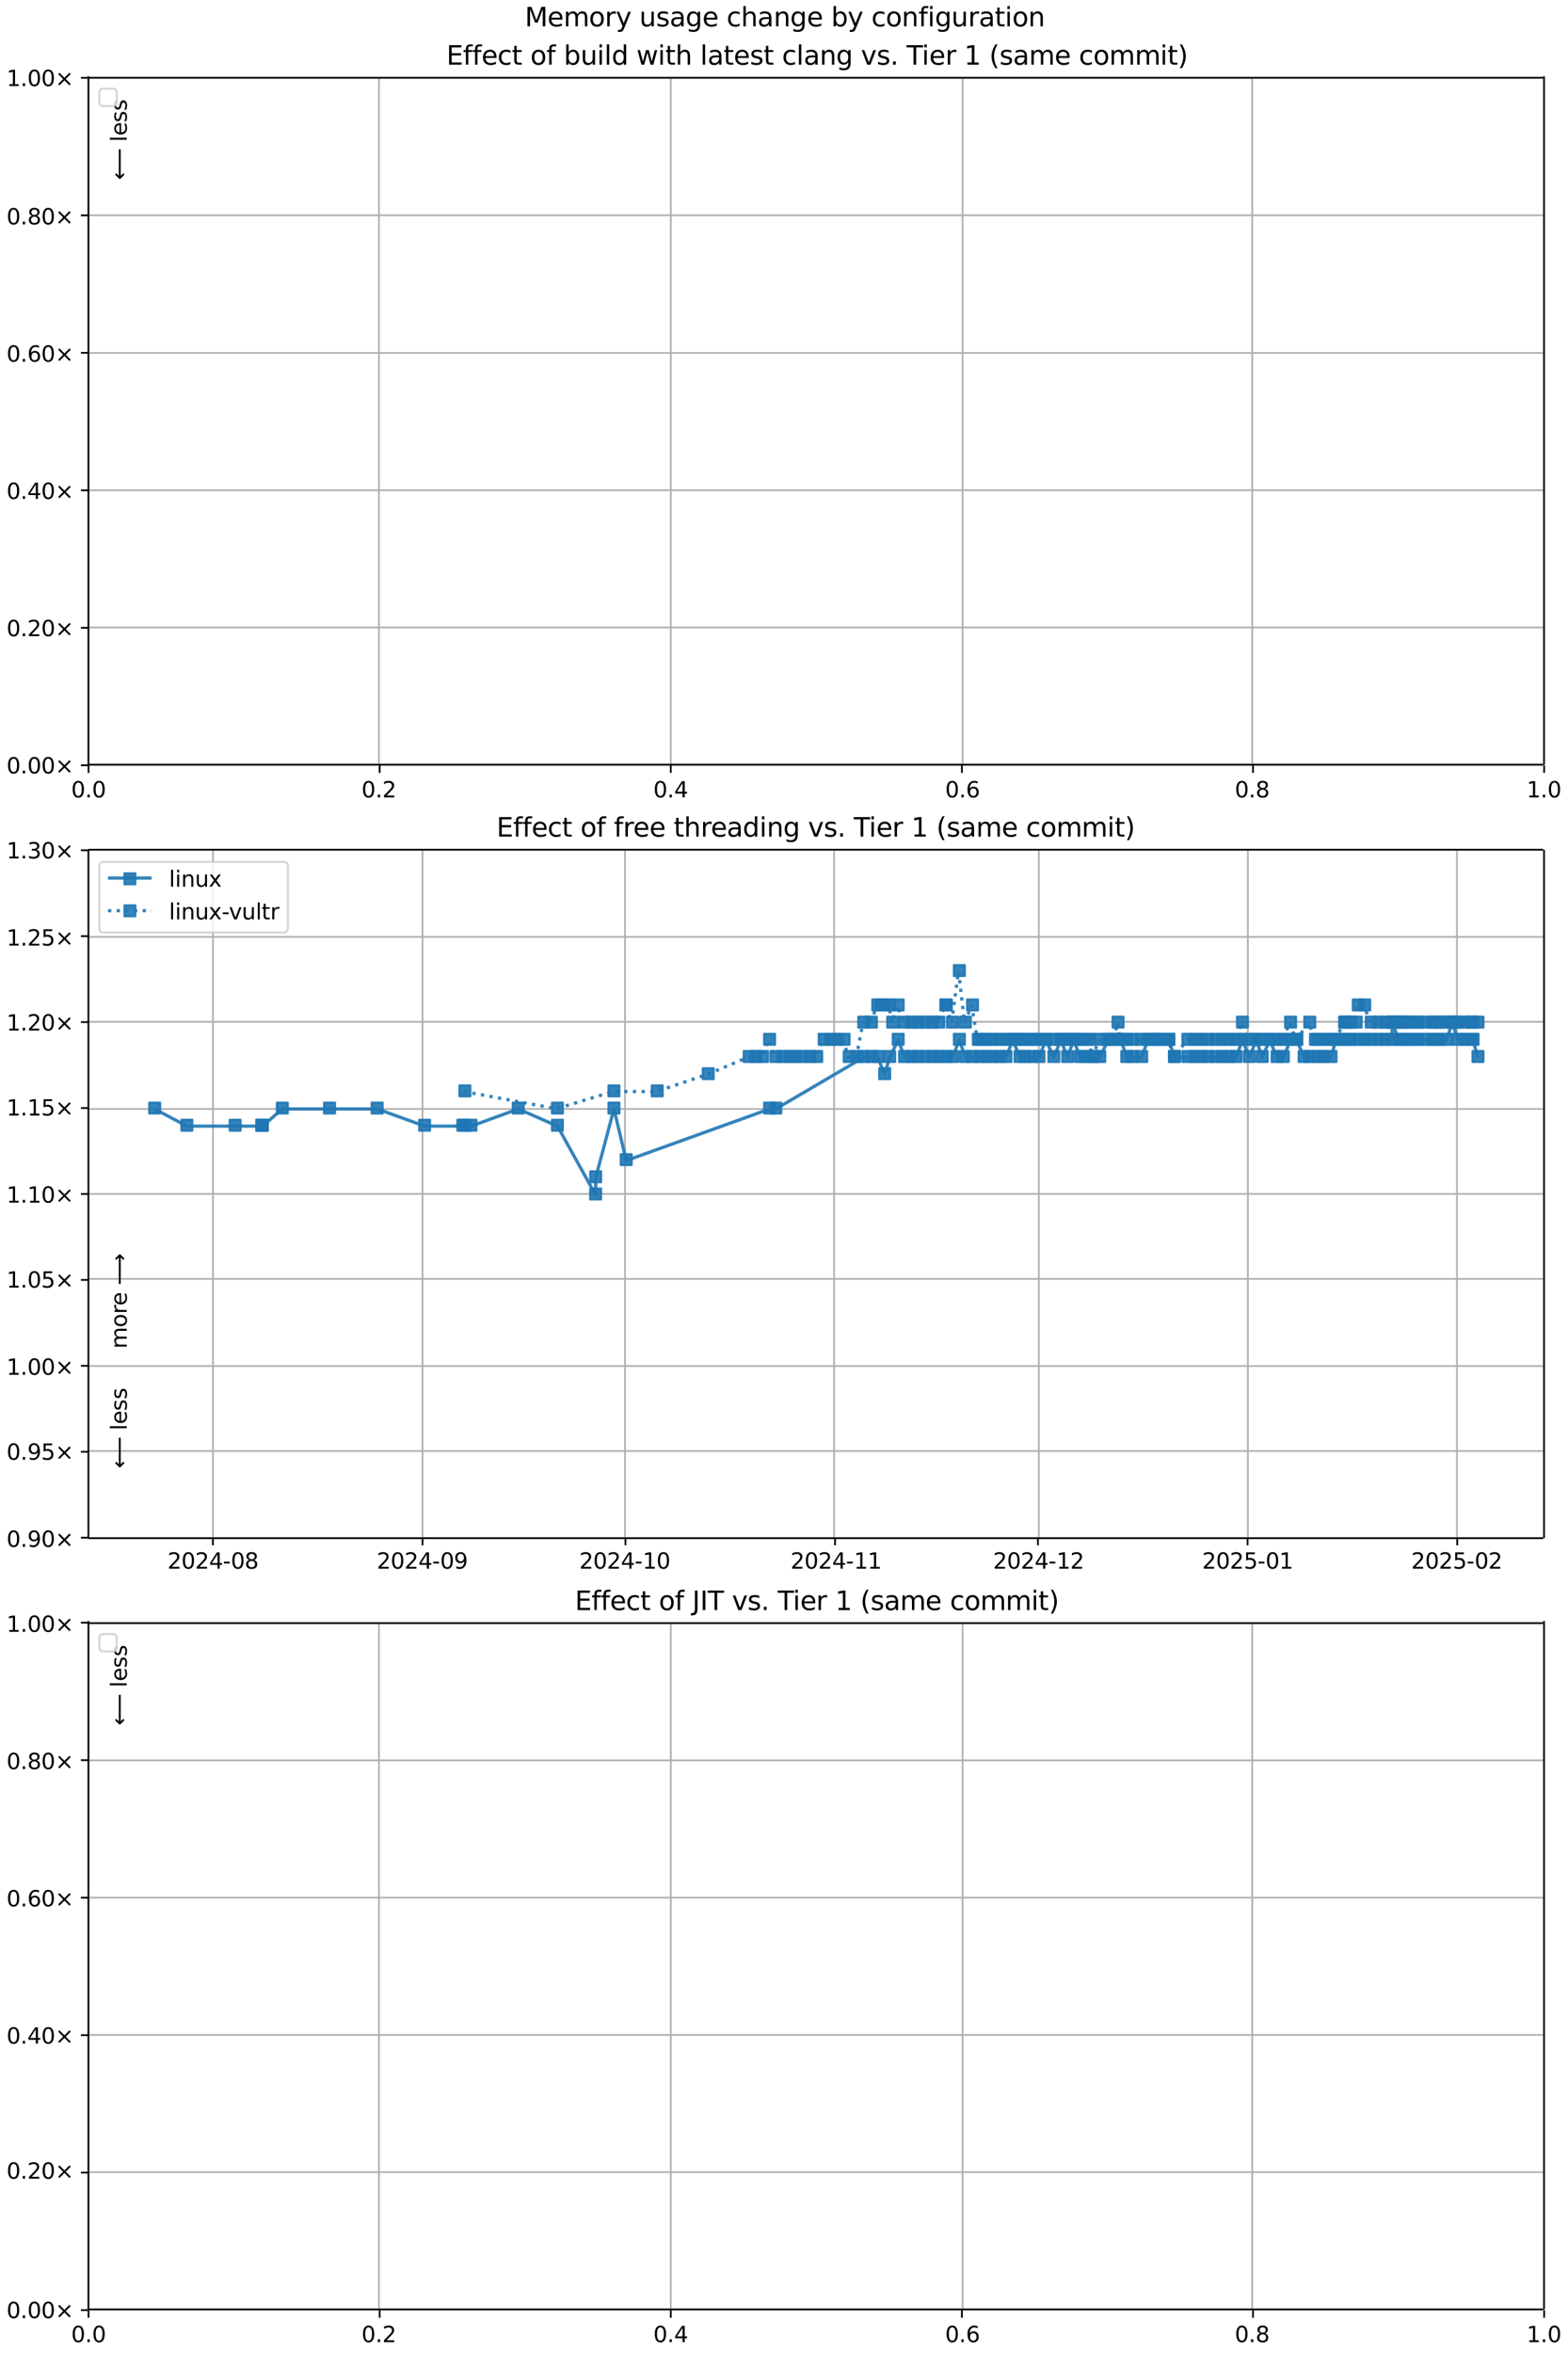 <?xml version="1.0" encoding="UTF-8"?>
<!DOCTYPE svg  PUBLIC '-//W3C//DTD SVG 1.1//EN'  'http://www.w3.org/Graphics/SVG/1.1/DTD/svg11.dtd'>
<svg width="720pt" height="1080pt" version="1.1" viewBox="0 0 720 1080" xmlns="http://www.w3.org/2000/svg" xmlns:xlink="http://www.w3.org/1999/xlink">
<defs>
<style type="text/css">*{stroke-linejoin: round; stroke-linecap: butt}</style>
</defs>
<path d="m0 1080h720v-1080h-720z" fill="#fff"/>
<path d="m40.6 351h668v-316h-668z" fill="#fff"/>
<path d="m40.6 351v-316" clip-path="url(#k)" fill="none" stroke="#b0b0b0" stroke-linecap="square" stroke-width=".8"/>
<defs>
<path id="j" d="m0 0v3.5" stroke="#000" stroke-width=".8"/>
</defs>
<use x="40.646" y="351.265" stroke="#000000" stroke-width=".8" xlink:href="#j"/>
<g transform="translate(32.7 366) scale(.1 -.1)">
<defs>
<path id="b" transform="scale(.016)" d="m2034 4250q-487 0-733-480-245-479-245-1442 0-959 245-1439 246-480 733-480 491 0 736 480 246 480 246 1439 0 963-246 1442-245 480-736 480zm0 500q785 0 1199-621 414-620 414-1801 0-1178-414-1799-414-620-1199-620-784 0-1198 620-414 621-414 1799 0 1181 414 1801 414 621 1198 621z"/>
<path id="c" transform="scale(.016)" d="m684 794h660v-794h-660v794z"/>
</defs>
<use xlink:href="#b"/>
<use transform="translate(63.6)" xlink:href="#c"/>
<use transform="translate(95.4)" xlink:href="#b"/>
</g>
<path d="m174 351v-316" clip-path="url(#k)" fill="none" stroke="#b0b0b0" stroke-linecap="square" stroke-width=".8"/>
<use x="174.326" y="351.265" stroke="#000000" stroke-width=".8" xlink:href="#j"/>
<g transform="translate(166 366) scale(.1 -.1)">
<defs>
<path id="f" transform="scale(.016)" d="m1228 531h2203v-531h-2962v531q359 372 979 998 621 627 780 809 303 340 423 576 121 236 121 464 0 372-261 606-261 235-680 235-297 0-627-103-329-103-704-313v638q381 153 712 231 332 78 607 78 725 0 1156-363 431-362 431-968 0-288-108-546-107-257-392-607-78-91-497-524-418-433-1181-1211z"/>
</defs>
<use xlink:href="#b"/>
<use transform="translate(63.6)" xlink:href="#c"/>
<use transform="translate(95.4)" xlink:href="#f"/>
</g>
<path d="m308 351v-316" clip-path="url(#k)" fill="none" stroke="#b0b0b0" stroke-linecap="square" stroke-width=".8"/>
<use x="308.007" y="351.265" stroke="#000000" stroke-width=".8" xlink:href="#j"/>
<g transform="translate(300 366) scale(.1 -.1)">
<defs>
<path id="w" transform="scale(.016)" d="m2419 4116-1594-2491h1594v2491zm-166 550h794v-3041h666v-525h-666v-1100h-628v1100h-2106v609l1940 2957z"/>
</defs>
<use xlink:href="#b"/>
<use transform="translate(63.6)" xlink:href="#c"/>
<use transform="translate(95.4)" xlink:href="#w"/>
</g>
<path d="m442 351v-316" clip-path="url(#k)" fill="none" stroke="#b0b0b0" stroke-linecap="square" stroke-width=".8"/>
<use x="441.687" y="351.265" stroke="#000000" stroke-width=".8" xlink:href="#j"/>
<g transform="translate(434 366) scale(.1 -.1)">
<defs>
<path id="af" transform="scale(.016)" d="m2113 2584q-425 0-674-291-248-290-248-796 0-503 248-796 249-292 674-292t673 292q248 293 248 796 0 506-248 796-248 291-673 291zm1253 1979v-575q-238 112-480 171-242 60-480 60-625 0-955-422-329-422-376-1275 184 272 462 417 279 145 613 145 703 0 1111-427 408-426 408-1160 0-719-425-1154-425-434-1131-434-810 0-1238 620-428 621-428 1799 0 1106 525 1764t1409 658q238 0 480-47t505-140z"/>
</defs>
<use xlink:href="#b"/>
<use transform="translate(63.6)" xlink:href="#c"/>
<use transform="translate(95.4)" xlink:href="#af"/>
</g>
<path d="m575 351v-316" clip-path="url(#k)" fill="none" stroke="#b0b0b0" stroke-linecap="square" stroke-width=".8"/>
<use x="575.368" y="351.265" stroke="#000000" stroke-width=".8" xlink:href="#j"/>
<g transform="translate(567 366) scale(.1 -.1)">
<defs>
<path id="ac" transform="scale(.016)" d="m2034 2216q-450 0-708-241-257-241-257-662 0-422 257-663 258-241 708-241t709 242q260 243 260 662 0 421-258 662-257 241-711 241zm-631 268q-406 100-633 378-226 279-226 679 0 559 398 884 399 325 1092 325 697 0 1094-325t397-884q0-400-227-679-226-278-629-378 456-106 710-416 255-309 255-755 0-679-414-1042-414-362-1186-362-771 0-1186 362-414 363-414 1042 0 446 256 755 257 310 713 416zm-231 997q0-362 226-565 227-203 636-203 407 0 636 203 230 203 230 565 0 363-230 566-229 203-636 203-409 0-636-203-226-203-226-566z"/>
</defs>
<use xlink:href="#b"/>
<use transform="translate(63.6)" xlink:href="#c"/>
<use transform="translate(95.4)" xlink:href="#ac"/>
</g>
<path d="m709 351v-316" clip-path="url(#k)" fill="none" stroke="#b0b0b0" stroke-linecap="square" stroke-width=".8"/>
<use x="709.048" y="351.265" stroke="#000000" stroke-width=".8" xlink:href="#j"/>
<g transform="translate(701 366) scale(.1 -.1)">
<defs>
<path id="i" transform="scale(.016)" d="m794 531h1031v3560l-1122-225v575l1116 225h631v-4135h1031v-531h-2687v531z"/>
</defs>
<use xlink:href="#i"/>
<use transform="translate(63.6)" xlink:href="#c"/>
<use transform="translate(95.4)" xlink:href="#b"/>
</g>
<path d="m40.6 351h668" clip-path="url(#k)" fill="none" stroke="#b0b0b0" stroke-linecap="square" stroke-width=".8"/>
<defs>
<path id="g" d="m0 0h-3.5" stroke="#000" stroke-width=".8"/>
</defs>
<use x="40.646" y="351.265" stroke="#000000" stroke-width=".8" xlink:href="#g"/>
<g transform="translate(3 355) scale(.1 -.1)">
<defs>
<path id="h" transform="scale(.016)" d="m4488 3438-1429-1435 1429-1428-372-378-1435 1434-1434-1434-369 378 1425 1428-1425 1435 369 378 1434-1435 1435 1435 372-378z"/>
</defs>
<use xlink:href="#b"/>
<use transform="translate(63.6)" xlink:href="#c"/>
<use transform="translate(95.4)" xlink:href="#b"/>
<use transform="translate(159)" xlink:href="#b"/>
<use transform="translate(223)" xlink:href="#h"/>
</g>
<path d="m40.6 288h668" clip-path="url(#k)" fill="none" stroke="#b0b0b0" stroke-linecap="square" stroke-width=".8"/>
<use x="40.646" y="288.158" stroke="#000000" stroke-width=".8" xlink:href="#g"/>
<g transform="translate(3 292) scale(.1 -.1)">
<use xlink:href="#b"/>
<use transform="translate(63.6)" xlink:href="#c"/>
<use transform="translate(95.4)" xlink:href="#f"/>
<use transform="translate(159)" xlink:href="#b"/>
<use transform="translate(223)" xlink:href="#h"/>
</g>
<path d="m40.6 225h668" clip-path="url(#k)" fill="none" stroke="#b0b0b0" stroke-linecap="square" stroke-width=".8"/>
<use x="40.646" y="225.052" stroke="#000000" stroke-width=".8" xlink:href="#g"/>
<g transform="translate(3 229) scale(.1 -.1)">
<use xlink:href="#b"/>
<use transform="translate(63.6)" xlink:href="#c"/>
<use transform="translate(95.4)" xlink:href="#w"/>
<use transform="translate(159)" xlink:href="#b"/>
<use transform="translate(223)" xlink:href="#h"/>
</g>
<path d="m40.6 162h668" clip-path="url(#k)" fill="none" stroke="#b0b0b0" stroke-linecap="square" stroke-width=".8"/>
<use x="40.646" y="161.945" stroke="#000000" stroke-width=".8" xlink:href="#g"/>
<g transform="translate(3 166) scale(.1 -.1)">
<use xlink:href="#b"/>
<use transform="translate(63.6)" xlink:href="#c"/>
<use transform="translate(95.4)" xlink:href="#af"/>
<use transform="translate(159)" xlink:href="#b"/>
<use transform="translate(223)" xlink:href="#h"/>
</g>
<path d="m40.6 98.8h668" clip-path="url(#k)" fill="none" stroke="#b0b0b0" stroke-linecap="square" stroke-width=".8"/>
<use x="40.646" y="98.839" stroke="#000000" stroke-width=".8" xlink:href="#g"/>
<g transform="translate(3 103) scale(.1 -.1)">
<use xlink:href="#b"/>
<use transform="translate(63.6)" xlink:href="#c"/>
<use transform="translate(95.4)" xlink:href="#ac"/>
<use transform="translate(159)" xlink:href="#b"/>
<use transform="translate(223)" xlink:href="#h"/>
</g>
<path d="m40.6 35.7h668" clip-path="url(#k)" fill="none" stroke="#b0b0b0" stroke-linecap="square" stroke-width=".8"/>
<use x="40.646" y="35.733" stroke="#000000" stroke-width=".8" xlink:href="#g"/>
<g transform="translate(3 39.5) scale(.1 -.1)">
<use xlink:href="#i"/>
<use transform="translate(63.6)" xlink:href="#c"/>
<use transform="translate(95.4)" xlink:href="#b"/>
<use transform="translate(159)" xlink:href="#b"/>
<use transform="translate(223)" xlink:href="#h"/>
</g>
<path d="m40.6 351v-316" fill="none" stroke="#000" stroke-linecap="square" stroke-width=".8"/>
<path d="m709 351v-316" fill="none" stroke="#000" stroke-linecap="square" stroke-width=".8"/>
<path d="m40.6 351h668" fill="none" stroke="#000" stroke-linecap="square" stroke-width=".8"/>
<path d="m40.6 35.7h668" fill="none" stroke="#000" stroke-linecap="square" stroke-width=".8"/>
<g clip-path="url(#k)">
<g transform="translate(58.2 27.8) rotate(-90) scale(.1 -.1)">
<defs>
<path id="n" transform="scale(.016)" d="m3328 2828q216 388 516 572t706 184q547 0 844-383 297-382 297-1088v-2113h-578v2094q0 503-179 746-178 244-543 244-447 0-707-297-259-296-259-809v-1978h-578v2094q0 506-178 748t-550 242q-441 0-701-298-259-298-259-808v-1978h-578v3500h578v-544q197 322 472 475t653 153q382 0 649-194 267-193 395-562z"/>
<path id="q" transform="scale(.016)" d="m1959 3097q-462 0-731-361t-269-989 267-989q268-361 733-361 460 0 728 362 269 363 269 988 0 622-269 986-268 364-728 364zm0 487q750 0 1178-488 429-487 429-1349 0-859-429-1349-428-489-1178-489-753 0-1180 489-426 490-426 1349 0 862 426 1349 427 488 1180 488z"/>
<path id="r" transform="scale(.016)" d="m2631 2963q-97 56-211 82-114 27-251 27-488 0-749-317t-261-911v-1844h-578v3500h578v-544q182 319 472 473 291 155 707 155 59 0 131-8 72-7 159-23l3-590z"/>
<path id="e" transform="scale(.016)" d="m3597 1894v-281h-2644q38-594 358-905t892-311q331 0 642 81t618 244v-544q-310-131-635-200t-659-69q-838 0-1327 487-489 488-489 1320 0 859 464 1363 464 505 1252 505 706 0 1117-455 411-454 411-1235zm-575 169q-6 471-264 752-258 282-683 282-481 0-770-272t-333-766l2050 4z"/>
<path id="al" transform="scale(.016)" d="m8863 2147v-281l-1229-1228-375 375 729 728h-7622v531h7622l-729 728 375 375 1229-1228z"/>
</defs>
<use xlink:href="#n"/>
<use transform="translate(97.4)" xlink:href="#q"/>
<use transform="translate(159)" xlink:href="#r"/>
<use transform="translate(197)" xlink:href="#e"/>
<use transform="translate(259)" xlink:href="#DejaVuSans-20"/>
<use transform="translate(291)" xlink:href="#al"/>
</g>
</g>
<g clip-path="url(#k)">
<g transform="translate(58.2 82.6) rotate(-90) scale(.1 -.1)">
<defs>
<path id="am" transform="scale(.016)" d="m313 1866v281l1228 1228 375-375-728-728h7621v-531h-7621l728-728-375-375-1228 1228z"/>
<path id="t" transform="scale(.016)" d="m603 4863h575v-4863h-575v4863z"/>
<path id="m" transform="scale(.016)" d="m2834 3397v-544q-243 125-506 187-262 63-544 63-428 0-642-131t-214-394q0-200 153-314t616-217l197-44q612-131 870-370t258-667q0-488-386-773-386-284-1061-284-281 0-586 55t-642 164v594q319-166 628-249 309-82 613-82 406 0 624 139 219 139 219 392 0 234-158 359-157 125-692 241l-200 47q-534 112-772 345-237 233-237 639 0 494 350 762 350 269 994 269 318 0 599-47 282-46 519-140z"/>
</defs>
<use xlink:href="#am"/>
<use transform="translate(143)" xlink:href="#DejaVuSans-20"/>
<use transform="translate(175)" xlink:href="#t"/>
<use transform="translate(203)" xlink:href="#e"/>
<use transform="translate(264)" xlink:href="#m"/>
<use transform="translate(317)" xlink:href="#m"/>
</g>
</g>
<g transform="translate(205 29.7) scale(.12 -.12)">
<defs>
<path id="ah" transform="scale(.016)" d="m628 4666h2950v-532h-2319v-1381h2222v-531h-2222v-1691h2375v-531h-3006v4666z"/>
<path id="s" transform="scale(.016)" d="m2375 4863v-479h-550q-309 0-430-125-120-125-120-450v-309h947v-447h-947v-3053h-578v3053h-550v447h550v244q0 584 272 851 272 268 862 268h544z"/>
<path id="u" transform="scale(.016)" d="m3122 3366v-538q-244 135-489 202t-495 67q-560 0-870-355-309-354-309-995t309-996q310-354 870-354 250 0 495 67t489 202v-532q-241-112-499-168-257-57-548-57-791 0-1257 497-465 497-465 1341 0 856 470 1346 471 491 1290 491 265 0 518-55 253-54 491-163z"/>
<path id="p" transform="scale(.016)" d="m1172 4494v-994h1184v-447h-1184v-1900q0-428 117-550t477-122h590v-481h-590q-666 0-919 248-253 249-253 905v1900h-422v447h422v994h578z"/>
<path id="aq" transform="scale(.016)" d="m3116 1747q0 634-261 995t-717 361q-457 0-718-361t-261-995 261-995 718-361q456 0 717 361t261 995zm-1957 1222q182 312 458 463 277 152 661 152 638 0 1036-506 399-506 399-1331t-399-1332q-398-506-1036-506-384 0-661 152-276 152-458 464v-525h-578v4863h578v-1894z"/>
<path id="z" transform="scale(.016)" d="m544 1381v2119h575v-2097q0-497 193-746 194-248 582-248 465 0 735 297 271 297 271 810v1984h575v-3500h-575v538q-209-319-486-474-276-155-642-155-603 0-916 375-312 375-312 1097zm1447 2203z"/>
<path id="o" transform="scale(.016)" d="m603 3500h575v-3500h-575v3500zm0 1363h575v-729h-575v729z"/>
<path id="ap" transform="scale(.016)" d="m2906 2969v1894h575v-4863h-575v525q-181-312-458-464-276-152-664-152-634 0-1033 506-398 507-398 1332t398 1331q399 506 1033 506 388 0 664-152 277-151 458-463zm-1959-1222q0-634 261-995t717-361 718 361q263 361 263 995t-263 995q-262 361-718 361t-717-361-261-995z"/>
<path id="ar" transform="scale(.016)" d="m269 3500h575l719-2731 715 2731h678l719-2731 716 2731h575l-916-3500h-678l-753 2869-756-2869h-679l-915 3500z"/>
<path id="ag" transform="scale(.016)" d="m3513 2113v-2113h-575v2094q0 497-194 743-194 247-581 247-466 0-735-297-269-296-269-809v-1978h-578v4863h578v-1907q207 316 486 472 280 156 646 156 603 0 912-373 310-373 310-1098z"/>
<path id="v" transform="scale(.016)" d="m2194 1759q-697 0-966-159t-269-544q0-306 202-486 202-179 548-179 479 0 768 339t289 901v128h-572zm1147 238v-2e3h-575v531q-197-318-491-470t-719-152q-537 0-855 302-317 302-317 808 0 590 395 890 396 300 1180 300h807v57q0 397-261 614t-733 217q-300 0-585-72-284-72-546-216v532q315 122 612 182 297 61 578 61 760 0 1135-394 375-393 375-1193z"/>
<path id="y" transform="scale(.016)" d="m3513 2113v-2113h-575v2094q0 497-194 743-194 247-581 247-466 0-735-297-269-296-269-809v-1978h-578v3500h578v-544q207 316 486 472 280 156 646 156 603 0 912-373 310-373 310-1098z"/>
<path id="ab" transform="scale(.016)" d="m2906 1791q0 625-258 968-257 344-723 344-462 0-720-344-258-343-258-968 0-622 258-966t720-344q466 0 723 344 258 344 258 966zm575-1357q0-893-397-1329-396-436-1215-436-303 0-572 45t-522 139v559q253-137 500-202 247-66 503-66 566 0 847 295t281 892v285q-178-310-456-463t-666-153q-643 0-1037 490-394 491-394 1301 0 812 394 1302 394 491 1037 491 388 0 666-153t456-462v531h575v-3066z"/>
<path id="ad" transform="scale(.016)" d="m191 3500h609l1094-2937 1094 2937h609l-1313-3500h-781l-1312 3500z"/>
<path id="ae" transform="scale(.016)" d="m-19 4666h3947v-532h-1656v-4134h-634v4134h-1657v532z"/>
<path id="ak" transform="scale(.016)" d="m1984 4856q-418-718-622-1422-203-703-203-1425 0-721 205-1429t620-1424h-500q-468 735-701 1444t-233 1409q0 697 231 1403 232 707 703 1444h500z"/>
<path id="aj" transform="scale(.016)" d="m513 4856h500q468-737 701-1444 233-706 233-1403 0-700-233-1409t-701-1444h-500q415 716 620 1424t205 1429q0 722-205 1425-205 704-620 1422z"/>
</defs>
<use xlink:href="#ah"/>
<use transform="translate(63.2)" xlink:href="#s"/>
<use transform="translate(98.4)" xlink:href="#s"/>
<use transform="translate(134)" xlink:href="#e"/>
<use transform="translate(195)" xlink:href="#u"/>
<use transform="translate(250)" xlink:href="#p"/>
<use transform="translate(289)" xlink:href="#DejaVuSans-20"/>
<use transform="translate(321)" xlink:href="#q"/>
<use transform="translate(382)" xlink:href="#s"/>
<use transform="translate(417)" xlink:href="#DejaVuSans-20"/>
<use transform="translate(449)" xlink:href="#aq"/>
<use transform="translate(513)" xlink:href="#z"/>
<use transform="translate(576)" xlink:href="#o"/>
<use transform="translate(604)" xlink:href="#t"/>
<use transform="translate(632)" xlink:href="#ap"/>
<use transform="translate(695)" xlink:href="#DejaVuSans-20"/>
<use transform="translate(727)" xlink:href="#ar"/>
<use transform="translate(809)" xlink:href="#o"/>
<use transform="translate(837)" xlink:href="#p"/>
<use transform="translate(876)" xlink:href="#ag"/>
<use transform="translate(939)" xlink:href="#DejaVuSans-20"/>
<use transform="translate(971)" xlink:href="#t"/>
<use transform="translate(999)" xlink:href="#v"/>
<use transform="translate(1060)" xlink:href="#p"/>
<use transform="translate(1099)" xlink:href="#e"/>
<use transform="translate(1161)" xlink:href="#m"/>
<use transform="translate(1213)" xlink:href="#p"/>
<use transform="translate(1252)" xlink:href="#DejaVuSans-20"/>
<use transform="translate(1284)" xlink:href="#u"/>
<use transform="translate(1339)" xlink:href="#t"/>
<use transform="translate(1367)" xlink:href="#v"/>
<use transform="translate(1428)" xlink:href="#y"/>
<use transform="translate(1491)" xlink:href="#ab"/>
<use transform="translate(1555)" xlink:href="#DejaVuSans-20"/>
<use transform="translate(1586)" xlink:href="#ad"/>
<use transform="translate(1646)" xlink:href="#m"/>
<use transform="translate(1698)" xlink:href="#c"/>
<use transform="translate(1730)" xlink:href="#DejaVuSans-20"/>
<use transform="translate(1761)" xlink:href="#ae"/>
<use transform="translate(1819)" xlink:href="#o"/>
<use transform="translate(1847)" xlink:href="#e"/>
<use transform="translate(1909)" xlink:href="#r"/>
<use transform="translate(1950)" xlink:href="#DejaVuSans-20"/>
<use transform="translate(1981)" xlink:href="#i"/>
<use transform="translate(2045)" xlink:href="#DejaVuSans-20"/>
<use transform="translate(2077)" xlink:href="#ak"/>
<use transform="translate(2116)" xlink:href="#m"/>
<use transform="translate(2168)" xlink:href="#v"/>
<use transform="translate(2229)" xlink:href="#n"/>
<use transform="translate(2327)" xlink:href="#e"/>
<use transform="translate(2388)" xlink:href="#DejaVuSans-20"/>
<use transform="translate(2420)" xlink:href="#u"/>
<use transform="translate(2475)" xlink:href="#q"/>
<use transform="translate(2536)" xlink:href="#n"/>
<use transform="translate(2634)" xlink:href="#n"/>
<use transform="translate(2731)" xlink:href="#o"/>
<use transform="translate(2759)" xlink:href="#p"/>
<use transform="translate(2798)" xlink:href="#aj"/>
</g>
<path d="m47.6 48.7h4q2 0 2-2v-4q0-2-2-2h-4q-2 0-2 2v4q0 2 2 2z" fill="#fff" opacity=".8" stroke="#ccc"/>
<path d="m40.6 706h668v-316h-668z" fill="#fff"/>
<path d="m97.8 706v-316" clip-path="url(#d)" fill="none" stroke="#b0b0b0" stroke-linecap="square" stroke-width=".8"/>
<use x="97.763" y="705.793" stroke="#000000" stroke-width=".8" xlink:href="#j"/>
<g transform="translate(76.9 720) scale(.1 -.1)">
<defs>
<path id="x" transform="scale(.016)" d="m313 2009h1684v-512h-1684v512z"/>
</defs>
<use xlink:href="#f"/>
<use transform="translate(63.6)" xlink:href="#b"/>
<use transform="translate(127)" xlink:href="#f"/>
<use transform="translate(191)" xlink:href="#w"/>
<use transform="translate(254)" xlink:href="#x"/>
<use transform="translate(291)" xlink:href="#b"/>
<use transform="translate(354)" xlink:href="#ac"/>
</g>
<path d="m194 706v-316" clip-path="url(#d)" fill="none" stroke="#b0b0b0" stroke-linecap="square" stroke-width=".8"/>
<use x="194.026" y="705.793" stroke="#000000" stroke-width=".8" xlink:href="#j"/>
<g transform="translate(173 720) scale(.1 -.1)">
<defs>
<path id="ai" transform="scale(.016)" d="m703 97v575q238-113 481-172 244-59 479-59 625 0 954 420 330 420 377 1277-181-269-460-413-278-144-615-144-700 0-1108 423-408 424-408 1159 0 718 425 1152 425 435 1131 435 810 0 1236-621 427-620 427-1801 0-1103-524-1761-523-658-1407-658-238 0-482 47-243 47-506 141zm1256 1978q425 0 673 290 249 291 249 798 0 503-249 795-248 292-673 292t-673-292-248-795q0-507 248-798 248-290 673-290z"/>
</defs>
<use xlink:href="#f"/>
<use transform="translate(63.6)" xlink:href="#b"/>
<use transform="translate(127)" xlink:href="#f"/>
<use transform="translate(191)" xlink:href="#w"/>
<use transform="translate(254)" xlink:href="#x"/>
<use transform="translate(291)" xlink:href="#b"/>
<use transform="translate(354)" xlink:href="#ai"/>
</g>
<path d="m287 706v-316" clip-path="url(#d)" fill="none" stroke="#b0b0b0" stroke-linecap="square" stroke-width=".8"/>
<use x="287.183" y="705.793" stroke="#000000" stroke-width=".8" xlink:href="#j"/>
<g transform="translate(266 720) scale(.1 -.1)">
<use xlink:href="#f"/>
<use transform="translate(63.6)" xlink:href="#b"/>
<use transform="translate(127)" xlink:href="#f"/>
<use transform="translate(191)" xlink:href="#w"/>
<use transform="translate(254)" xlink:href="#x"/>
<use transform="translate(291)" xlink:href="#i"/>
<use transform="translate(354)" xlink:href="#b"/>
</g>
<path d="m383 706v-316" clip-path="url(#d)" fill="none" stroke="#b0b0b0" stroke-linecap="square" stroke-width=".8"/>
<use x="383.446" y="705.793" stroke="#000000" stroke-width=".8" xlink:href="#j"/>
<g transform="translate(363 720) scale(.1 -.1)">
<use xlink:href="#f"/>
<use transform="translate(63.6)" xlink:href="#b"/>
<use transform="translate(127)" xlink:href="#f"/>
<use transform="translate(191)" xlink:href="#w"/>
<use transform="translate(254)" xlink:href="#x"/>
<use transform="translate(291)" xlink:href="#i"/>
<use transform="translate(354)" xlink:href="#i"/>
</g>
<path d="m477 706v-316" clip-path="url(#d)" fill="none" stroke="#b0b0b0" stroke-linecap="square" stroke-width=".8"/>
<use x="476.604" y="705.793" stroke="#000000" stroke-width=".8" xlink:href="#j"/>
<g transform="translate(456 720) scale(.1 -.1)">
<use xlink:href="#f"/>
<use transform="translate(63.6)" xlink:href="#b"/>
<use transform="translate(127)" xlink:href="#f"/>
<use transform="translate(191)" xlink:href="#w"/>
<use transform="translate(254)" xlink:href="#x"/>
<use transform="translate(291)" xlink:href="#i"/>
<use transform="translate(354)" xlink:href="#f"/>
</g>
<path d="m573 706v-316" clip-path="url(#d)" fill="none" stroke="#b0b0b0" stroke-linecap="square" stroke-width=".8"/>
<use x="572.867" y="705.793" stroke="#000000" stroke-width=".8" xlink:href="#j"/>
<g transform="translate(552 720) scale(.1 -.1)">
<defs>
<path id="aa" transform="scale(.016)" d="m691 4666h2478v-532h-1900v-1143q137 47 274 70 138 23 276 23 781 0 1237-428 457-428 457-1159 0-753-469-1171-469-417-1322-417-294 0-599 50-304 50-629 150v635q281-153 581-228t634-75q541 0 856 284 316 284 316 772 0 487-316 771-315 285-856 285-253 0-505-56-251-56-513-175v2344z"/>
</defs>
<use xlink:href="#f"/>
<use transform="translate(63.6)" xlink:href="#b"/>
<use transform="translate(127)" xlink:href="#f"/>
<use transform="translate(191)" xlink:href="#aa"/>
<use transform="translate(254)" xlink:href="#x"/>
<use transform="translate(291)" xlink:href="#b"/>
<use transform="translate(354)" xlink:href="#i"/>
</g>
<path d="m669 706v-316" clip-path="url(#d)" fill="none" stroke="#b0b0b0" stroke-linecap="square" stroke-width=".8"/>
<use x="669.13" y="705.793" stroke="#000000" stroke-width=".8" xlink:href="#j"/>
<g transform="translate(648 720) scale(.1 -.1)">
<use xlink:href="#f"/>
<use transform="translate(63.6)" xlink:href="#b"/>
<use transform="translate(127)" xlink:href="#f"/>
<use transform="translate(191)" xlink:href="#aa"/>
<use transform="translate(254)" xlink:href="#x"/>
<use transform="translate(291)" xlink:href="#b"/>
<use transform="translate(354)" xlink:href="#f"/>
</g>
<path d="m40.6 706h668" clip-path="url(#d)" fill="none" stroke="#b0b0b0" stroke-linecap="square" stroke-width=".8"/>
<use x="40.646" y="705.793" stroke="#000000" stroke-width=".8" xlink:href="#g"/>
<g transform="translate(3 710) scale(.1 -.1)">
<use xlink:href="#b"/>
<use transform="translate(63.6)" xlink:href="#c"/>
<use transform="translate(95.4)" xlink:href="#ai"/>
<use transform="translate(159)" xlink:href="#b"/>
<use transform="translate(223)" xlink:href="#h"/>
</g>
<path d="m40.6 666h668" clip-path="url(#d)" fill="none" stroke="#b0b0b0" stroke-linecap="square" stroke-width=".8"/>
<use x="40.646" y="666.352" stroke="#000000" stroke-width=".8" xlink:href="#g"/>
<g transform="translate(3 670) scale(.1 -.1)">
<use xlink:href="#b"/>
<use transform="translate(63.6)" xlink:href="#c"/>
<use transform="translate(95.4)" xlink:href="#ai"/>
<use transform="translate(159)" xlink:href="#aa"/>
<use transform="translate(223)" xlink:href="#h"/>
</g>
<path d="m40.6 627h668" clip-path="url(#d)" fill="none" stroke="#b0b0b0" stroke-linecap="square" stroke-width=".8"/>
<use x="40.646" y="626.91" stroke="#000000" stroke-width=".8" xlink:href="#g"/>
<g transform="translate(3 631) scale(.1 -.1)">
<use xlink:href="#i"/>
<use transform="translate(63.6)" xlink:href="#c"/>
<use transform="translate(95.4)" xlink:href="#b"/>
<use transform="translate(159)" xlink:href="#b"/>
<use transform="translate(223)" xlink:href="#h"/>
</g>
<path d="m40.6 587h668" clip-path="url(#d)" fill="none" stroke="#b0b0b0" stroke-linecap="square" stroke-width=".8"/>
<use x="40.646" y="587.469" stroke="#000000" stroke-width=".8" xlink:href="#g"/>
<g transform="translate(3 591) scale(.1 -.1)">
<use xlink:href="#i"/>
<use transform="translate(63.6)" xlink:href="#c"/>
<use transform="translate(95.4)" xlink:href="#b"/>
<use transform="translate(159)" xlink:href="#aa"/>
<use transform="translate(223)" xlink:href="#h"/>
</g>
<path d="m40.6 548h668" clip-path="url(#d)" fill="none" stroke="#b0b0b0" stroke-linecap="square" stroke-width=".8"/>
<use x="40.646" y="548.027" stroke="#000000" stroke-width=".8" xlink:href="#g"/>
<g transform="translate(3 552) scale(.1 -.1)">
<use xlink:href="#i"/>
<use transform="translate(63.6)" xlink:href="#c"/>
<use transform="translate(95.4)" xlink:href="#i"/>
<use transform="translate(159)" xlink:href="#b"/>
<use transform="translate(223)" xlink:href="#h"/>
</g>
<path d="m40.6 509h668" clip-path="url(#d)" fill="none" stroke="#b0b0b0" stroke-linecap="square" stroke-width=".8"/>
<use x="40.646" y="508.586" stroke="#000000" stroke-width=".8" xlink:href="#g"/>
<g transform="translate(3 512) scale(.1 -.1)">
<use xlink:href="#i"/>
<use transform="translate(63.6)" xlink:href="#c"/>
<use transform="translate(95.4)" xlink:href="#i"/>
<use transform="translate(159)" xlink:href="#aa"/>
<use transform="translate(223)" xlink:href="#h"/>
</g>
<path d="m40.6 469h668" clip-path="url(#d)" fill="none" stroke="#b0b0b0" stroke-linecap="square" stroke-width=".8"/>
<use x="40.646" y="469.144" stroke="#000000" stroke-width=".8" xlink:href="#g"/>
<g transform="translate(3 473) scale(.1 -.1)">
<use xlink:href="#i"/>
<use transform="translate(63.6)" xlink:href="#c"/>
<use transform="translate(95.4)" xlink:href="#f"/>
<use transform="translate(159)" xlink:href="#b"/>
<use transform="translate(223)" xlink:href="#h"/>
</g>
<path d="m40.6 430h668" clip-path="url(#d)" fill="none" stroke="#b0b0b0" stroke-linecap="square" stroke-width=".8"/>
<use x="40.646" y="429.703" stroke="#000000" stroke-width=".8" xlink:href="#g"/>
<g transform="translate(3 434) scale(.1 -.1)">
<use xlink:href="#i"/>
<use transform="translate(63.6)" xlink:href="#c"/>
<use transform="translate(95.4)" xlink:href="#f"/>
<use transform="translate(159)" xlink:href="#aa"/>
<use transform="translate(223)" xlink:href="#h"/>
</g>
<path d="m40.6 390h668" clip-path="url(#d)" fill="none" stroke="#b0b0b0" stroke-linecap="square" stroke-width=".8"/>
<use x="40.646" y="390.261" stroke="#000000" stroke-width=".8" xlink:href="#g"/>
<g transform="translate(3 394) scale(.1 -.1)">
<defs>
<path id="av" transform="scale(.016)" d="m2597 2516q453-97 707-404 255-306 255-756 0-690-475-1069-475-378-1350-378-293 0-604 58t-642 174v609q262-153 574-231 313-78 654-78 593 0 904 234t311 681q0 413-289 645-289 233-804 233h-544v519h569q465 0 712 186t247 536q0 359-255 551-254 193-729 193-260 0-557-57-297-56-653-174v562q360 100 674 150t592 50q719 0 1137-327 419-326 419-882 0-388-222-655t-631-370z"/>
</defs>
<use xlink:href="#i"/>
<use transform="translate(63.6)" xlink:href="#c"/>
<use transform="translate(95.4)" xlink:href="#av"/>
<use transform="translate(159)" xlink:href="#b"/>
<use transform="translate(223)" xlink:href="#h"/>
</g>
<path d="m71 509 14.8 7.89h22.2 12.2 0.02 0.296l9.13-7.89h21.7 21.9l21.8 7.89h17.5 0.956 2.79l21.7-7.89 18 7.89 17.5 31.6 0.033-7.89 8.39-31.6 5.64 23.7 65.8-23.7h2.86l40.4-23.7h3.51 2.93l3.17 7.89 2.3-7.89 3.91-7.89 2.94 7.89h3.42 2.74 3.41 3.19 2.95 3.23 3.05l3.16-7.89 2.73 7.89h3.31 3.32 3.03 2.8 3.24 2.96l3.13-7.89 3.34 7.89h2.26 3.62 2.79l3.21-7.89 3.62 7.89 3.21-7.89 3.12 7.89 2.75-7.89 3.11 7.89h2.63 3.21 3.07l3.84-7.89h2.99 2.91l2.65 7.89h2.74 4.12l2.81-7.89h3.4 2.11 4.15l2.59 7.89h6.13 3.4 2.74 3 3.65 3.14 2.97 3.24l2.94-7.89 3.17 7.89 3.21-7.89 2.7 7.89 3.46-7.89 3.34 7.89h2.89l3.32-7.89h2.85l3.35 7.89h2.6 3.79 2.38 3.58l2.3-7.89h3.92 0.327 2.51 3.46 2.95 3 3.39 3.08 3.05l0.246-7.89 2.97 7.89h2.02 0.988 2.98 2.56 3.19 3.78 1.48 1.62 3.09l2.89-7.89 2.49 7.89h2.99 3.03 0.912l2.25 7.89" clip-path="url(#d)" fill="none" stroke="#1f77b4" stroke-linecap="square" stroke-opacity=".9" stroke-width="1.5"/>
<defs>
<path id="a" d="m-2.5 2.5h5v-5h-5z" stroke="#1f77b4" stroke-opacity=".9"/>
</defs>
<g clip-path="url(#d)" fill="#1f77b4" fill-opacity=".9" stroke="#1f77b4" stroke-opacity=".9">
<use x="71.027" y="508.586" xlink:href="#a"/>
<use x="85.802" y="516.474" xlink:href="#a"/>
<use x="107.975" y="516.474" xlink:href="#a"/>
<use x="120.192" y="516.474" xlink:href="#a"/>
<use x="120.212" y="516.474" xlink:href="#a"/>
<use x="120.507" y="516.474" xlink:href="#a"/>
<use x="129.638" y="508.586" xlink:href="#a"/>
<use x="151.324" y="508.586" xlink:href="#a"/>
<use x="173.183" y="508.586" xlink:href="#a"/>
<use x="194.968" y="516.474" xlink:href="#a"/>
<use x="212.511" y="516.474" xlink:href="#a"/>
<use x="213.467" y="516.474" xlink:href="#a"/>
<use x="216.252" y="516.474" xlink:href="#a"/>
<use x="237.952" y="508.586" xlink:href="#a"/>
<use x="255.954" y="516.474" xlink:href="#a"/>
<use x="273.493" y="548.027" xlink:href="#a"/>
<use x="273.525" y="540.139" xlink:href="#a"/>
<use x="281.913" y="508.586" xlink:href="#a"/>
<use x="287.552" y="532.251" xlink:href="#a"/>
<use x="353.38" y="508.586" xlink:href="#a"/>
<use x="356.237" y="508.586" xlink:href="#a"/>
<use x="396.618" y="484.921" xlink:href="#a"/>
<use x="400.124" y="484.921" xlink:href="#a"/>
<use x="403.056" y="484.921" xlink:href="#a"/>
<use x="406.225" y="492.809" xlink:href="#a"/>
<use x="408.521" y="484.921" xlink:href="#a"/>
<use x="412.432" y="477.032" xlink:href="#a"/>
<use x="415.372" y="484.921" xlink:href="#a"/>
<use x="418.794" y="484.921" xlink:href="#a"/>
<use x="421.537" y="484.921" xlink:href="#a"/>
<use x="424.947" y="484.921" xlink:href="#a"/>
<use x="428.134" y="484.921" xlink:href="#a"/>
<use x="431.08" y="484.921" xlink:href="#a"/>
<use x="434.311" y="484.921" xlink:href="#a"/>
<use x="437.365" y="484.921" xlink:href="#a"/>
<use x="440.53" y="477.032" xlink:href="#a"/>
<use x="443.265" y="484.921" xlink:href="#a"/>
<use x="446.575" y="484.921" xlink:href="#a"/>
<use x="449.899" y="484.921" xlink:href="#a"/>
<use x="452.933" y="484.921" xlink:href="#a"/>
<use x="455.732" y="484.921" xlink:href="#a"/>
<use x="458.971" y="484.921" xlink:href="#a"/>
<use x="461.928" y="484.921" xlink:href="#a"/>
<use x="465.059" y="477.032" xlink:href="#a"/>
<use x="468.394" y="484.921" xlink:href="#a"/>
<use x="470.659" y="484.921" xlink:href="#a"/>
<use x="474.283" y="484.921" xlink:href="#a"/>
<use x="477.078" y="484.921" xlink:href="#a"/>
<use x="480.29" y="477.032" xlink:href="#a"/>
<use x="483.915" y="484.921" xlink:href="#a"/>
<use x="487.128" y="477.032" xlink:href="#a"/>
<use x="490.244" y="484.921" xlink:href="#a"/>
<use x="492.992" y="477.032" xlink:href="#a"/>
<use x="496.098" y="484.921" xlink:href="#a"/>
<use x="498.726" y="484.921" xlink:href="#a"/>
<use x="501.935" y="484.921" xlink:href="#a"/>
<use x="505.007" y="484.921" xlink:href="#a"/>
<use x="508.843" y="477.032" xlink:href="#a"/>
<use x="511.837" y="477.032" xlink:href="#a"/>
<use x="514.749" y="477.032" xlink:href="#a"/>
<use x="517.398" y="484.921" xlink:href="#a"/>
<use x="520.133" y="484.921" xlink:href="#a"/>
<use x="524.255" y="484.921" xlink:href="#a"/>
<use x="527.064" y="477.032" xlink:href="#a"/>
<use x="530.466" y="477.032" xlink:href="#a"/>
<use x="532.573" y="477.032" xlink:href="#a"/>
<use x="536.723" y="477.032" xlink:href="#a"/>
<use x="539.315" y="484.921" xlink:href="#a"/>
<use x="545.441" y="484.921" xlink:href="#a"/>
<use x="548.84" y="484.921" xlink:href="#a"/>
<use x="551.582" y="484.921" xlink:href="#a"/>
<use x="554.585" y="484.921" xlink:href="#a"/>
<use x="558.233" y="484.921" xlink:href="#a"/>
<use x="561.371" y="484.921" xlink:href="#a"/>
<use x="564.34" y="484.921" xlink:href="#a"/>
<use x="567.578" y="484.921" xlink:href="#a"/>
<use x="570.521" y="477.032" xlink:href="#a"/>
<use x="573.692" y="484.921" xlink:href="#a"/>
<use x="576.903" y="477.032" xlink:href="#a"/>
<use x="579.601" y="484.921" xlink:href="#a"/>
<use x="583.064" y="477.032" xlink:href="#a"/>
<use x="586.407" y="484.921" xlink:href="#a"/>
<use x="589.296" y="484.921" xlink:href="#a"/>
<use x="592.617" y="477.032" xlink:href="#a"/>
<use x="595.472" y="477.032" xlink:href="#a"/>
<use x="598.826" y="484.921" xlink:href="#a"/>
<use x="601.43" y="484.921" xlink:href="#a"/>
<use x="605.22" y="484.921" xlink:href="#a"/>
<use x="607.602" y="484.921" xlink:href="#a"/>
<use x="611.186" y="484.921" xlink:href="#a"/>
<use x="613.49" y="477.032" xlink:href="#a"/>
<use x="617.413" y="477.032" xlink:href="#a"/>
<use x="617.74" y="477.032" xlink:href="#a"/>
<use x="620.252" y="477.032" xlink:href="#a"/>
<use x="623.709" y="477.032" xlink:href="#a"/>
<use x="626.656" y="477.032" xlink:href="#a"/>
<use x="629.653" y="477.032" xlink:href="#a"/>
<use x="633.043" y="477.032" xlink:href="#a"/>
<use x="636.123" y="477.032" xlink:href="#a"/>
<use x="639.174" y="477.032" xlink:href="#a"/>
<use x="639.42" y="469.144" xlink:href="#a"/>
<use x="642.387" y="477.032" xlink:href="#a"/>
<use x="644.404" y="477.032" xlink:href="#a"/>
<use x="645.392" y="477.032" xlink:href="#a"/>
<use x="648.368" y="477.032" xlink:href="#a"/>
<use x="650.93" y="477.032" xlink:href="#a"/>
<use x="654.122" y="477.032" xlink:href="#a"/>
<use x="657.901" y="477.032" xlink:href="#a"/>
<use x="659.385" y="477.032" xlink:href="#a"/>
<use x="661.002" y="477.032" xlink:href="#a"/>
<use x="664.089" y="477.032" xlink:href="#a"/>
<use x="666.984" y="469.144" xlink:href="#a"/>
<use x="669.479" y="477.032" xlink:href="#a"/>
<use x="672.472" y="477.032" xlink:href="#a"/>
<use x="675.507" y="477.032" xlink:href="#a"/>
<use x="676.419" y="477.032" xlink:href="#a"/>
<use x="678.666" y="484.921" xlink:href="#a"/>
</g>
<g stroke="#1f77b4" stroke-opacity=".9">
<path d="m213 501 42.5 7.89 26-7.89h19.9l23.4-7.89 18.8-7.89h6.09l3.3-7.89 2.86 7.89h18.8l3.41-7.89h9.18l2.33 7.89h3.65l3.03-15.8h3.51l2.93-7.89h5.46l1.4 7.89 2.51-7.89 2.94 7.89h15.7l3.23-7.89h0.234l2.82 7.89 3.16-23.7 2.73 23.7 3.31-7.89 2.65 15.8h51.1l1.66 7.89 3.07-7.89h6.83l1.56-7.89 1.35 7.89h22l2.59 7.89 6.13-7.89h22.1l2.94-7.89 3.17 7.89h15.6l3.32-7.89 2.85 7.89 5.96-7.89 2.61 7.89h9.45l3.92-7.89h5.34l0.959-7.89h2.95l3 7.89h49" clip-path="url(#d)" fill="none" stroke-dasharray="1.5,2.475" stroke-width="1.5"/>
<g clip-path="url(#d)" fill="#1f77b4" fill-opacity=".9">
<use x="213.467" y="500.697" xlink:href="#a"/>
<use x="255.954" y="508.586" xlink:href="#a"/>
<use x="281.913" y="500.697" xlink:href="#a"/>
<use x="301.797" y="500.697" xlink:href="#a"/>
<use x="325.217" y="492.809" xlink:href="#a"/>
<use x="343.995" y="484.921" xlink:href="#a"/>
<use x="347.061" y="484.921" xlink:href="#a"/>
<use x="350.082" y="484.921" xlink:href="#a"/>
<use x="353.38" y="477.032" xlink:href="#a"/>
<use x="356.237" y="484.921" xlink:href="#a"/>
<use x="359.7" y="484.921" xlink:href="#a"/>
<use x="362.855" y="484.921" xlink:href="#a"/>
<use x="365.236" y="484.921" xlink:href="#a"/>
<use x="368.784" y="484.921" xlink:href="#a"/>
<use x="371.922" y="484.921" xlink:href="#a"/>
<use x="375.022" y="484.921" xlink:href="#a"/>
<use x="378.429" y="477.032" xlink:href="#a"/>
<use x="381.533" y="477.032" xlink:href="#a"/>
<use x="384.319" y="477.032" xlink:href="#a"/>
<use x="387.61" y="477.032" xlink:href="#a"/>
<use x="389.94" y="484.921" xlink:href="#a"/>
<use x="393.588" y="484.921" xlink:href="#a"/>
<use x="396.618" y="469.144" xlink:href="#a"/>
<use x="400.124" y="469.144" xlink:href="#a"/>
<use x="403.056" y="461.256" xlink:href="#a"/>
<use x="404.641" y="461.256" xlink:href="#a"/>
<use x="406.225" y="461.256" xlink:href="#a"/>
<use x="408.521" y="461.256" xlink:href="#a"/>
<use x="409.918" y="469.144" xlink:href="#a"/>
<use x="412.432" y="461.256" xlink:href="#a"/>
<use x="415.372" y="469.144" xlink:href="#a"/>
<use x="418.794" y="469.144" xlink:href="#a"/>
<use x="421.537" y="469.144" xlink:href="#a"/>
<use x="424.947" y="469.144" xlink:href="#a"/>
<use x="428.134" y="469.144" xlink:href="#a"/>
<use x="431.08" y="469.144" xlink:href="#a"/>
<use x="434.311" y="461.256" xlink:href="#a"/>
<use x="434.545" y="461.256" xlink:href="#a"/>
<use x="437.365" y="469.144" xlink:href="#a"/>
<use x="440.53" y="445.479" xlink:href="#a"/>
<use x="443.265" y="469.144" xlink:href="#a"/>
<use x="446.575" y="461.256" xlink:href="#a"/>
<use x="449.223" y="477.032" xlink:href="#a"/>
<use x="449.899" y="477.032" xlink:href="#a"/>
<use x="452.424" y="477.032" xlink:href="#a"/>
<use x="452.933" y="477.032" xlink:href="#a"/>
<use x="455.732" y="477.032" xlink:href="#a"/>
<use x="458.971" y="477.032" xlink:href="#a"/>
<use x="461.928" y="477.032" xlink:href="#a"/>
<use x="465.059" y="477.032" xlink:href="#a"/>
<use x="467.32" y="477.032" xlink:href="#a"/>
<use x="468.394" y="477.032" xlink:href="#a"/>
<use x="470.659" y="477.032" xlink:href="#a"/>
<use x="473.673" y="477.032" xlink:href="#a"/>
<use x="474.283" y="477.032" xlink:href="#a"/>
<use x="477.078" y="477.032" xlink:href="#a"/>
<use x="480.29" y="477.032" xlink:href="#a"/>
<use x="483.915" y="477.032" xlink:href="#a"/>
<use x="487.128" y="477.032" xlink:href="#a"/>
<use x="489.48" y="477.032" xlink:href="#a"/>
<use x="490.244" y="477.032" xlink:href="#a"/>
<use x="492.992" y="477.032" xlink:href="#a"/>
<use x="493.884" y="477.032" xlink:href="#a"/>
<use x="496.098" y="477.032" xlink:href="#a"/>
<use x="498.726" y="477.032" xlink:href="#a"/>
<use x="500.276" y="477.032" xlink:href="#a"/>
<use x="501.935" y="484.921" xlink:href="#a"/>
<use x="505.007" y="477.032" xlink:href="#a"/>
<use x="508.843" y="477.032" xlink:href="#a"/>
<use x="510.564" y="477.032" xlink:href="#a"/>
<use x="511.102" y="477.032" xlink:href="#a"/>
<use x="511.837" y="477.032" xlink:href="#a"/>
<use x="513.398" y="469.144" xlink:href="#a"/>
<use x="514.749" y="477.032" xlink:href="#a"/>
<use x="517.149" y="477.032" xlink:href="#a"/>
<use x="517.398" y="477.032" xlink:href="#a"/>
<use x="520.133" y="477.032" xlink:href="#a"/>
<use x="524.255" y="477.032" xlink:href="#a"/>
<use x="527.064" y="477.032" xlink:href="#a"/>
<use x="530.466" y="477.032" xlink:href="#a"/>
<use x="531.365" y="477.032" xlink:href="#a"/>
<use x="532.573" y="477.032" xlink:href="#a"/>
<use x="536.723" y="477.032" xlink:href="#a"/>
<use x="539.315" y="484.921" xlink:href="#a"/>
<use x="545.441" y="477.032" xlink:href="#a"/>
<use x="548.84" y="477.032" xlink:href="#a"/>
<use x="551.582" y="477.032" xlink:href="#a"/>
<use x="554.585" y="477.032" xlink:href="#a"/>
<use x="558.233" y="477.032" xlink:href="#a"/>
<use x="561.371" y="477.032" xlink:href="#a"/>
<use x="564.34" y="477.032" xlink:href="#a"/>
<use x="567.578" y="477.032" xlink:href="#a"/>
<use x="570.521" y="469.144" xlink:href="#a"/>
<use x="573.692" y="477.032" xlink:href="#a"/>
<use x="576.903" y="477.032" xlink:href="#a"/>
<use x="579.601" y="477.032" xlink:href="#a"/>
<use x="583.064" y="477.032" xlink:href="#a"/>
<use x="586.407" y="477.032" xlink:href="#a"/>
<use x="589.296" y="477.032" xlink:href="#a"/>
<use x="592.617" y="469.144" xlink:href="#a"/>
<use x="595.472" y="477.032" xlink:href="#a"/>
<use x="601.43" y="469.144" xlink:href="#a"/>
<use x="604.038" y="477.032" xlink:href="#a"/>
<use x="605.22" y="477.032" xlink:href="#a"/>
<use x="607.602" y="477.032" xlink:href="#a"/>
<use x="611.186" y="477.032" xlink:href="#a"/>
<use x="613.49" y="477.032" xlink:href="#a"/>
<use x="617.413" y="469.144" xlink:href="#a"/>
<use x="617.74" y="469.144" xlink:href="#a"/>
<use x="620.252" y="469.144" xlink:href="#a"/>
<use x="622.75" y="469.144" xlink:href="#a"/>
<use x="623.709" y="461.256" xlink:href="#a"/>
<use x="626.656" y="461.256" xlink:href="#a"/>
<use x="629.653" y="469.144" xlink:href="#a"/>
<use x="633.043" y="469.144" xlink:href="#a"/>
<use x="636.123" y="469.144" xlink:href="#a"/>
<use x="639.174" y="469.144" xlink:href="#a"/>
<use x="639.42" y="469.144" xlink:href="#a"/>
<use x="641.038" y="469.144" xlink:href="#a"/>
<use x="642.387" y="469.144" xlink:href="#a"/>
<use x="644.404" y="469.144" xlink:href="#a"/>
<use x="645.392" y="469.144" xlink:href="#a"/>
<use x="648.368" y="469.144" xlink:href="#a"/>
<use x="650.93" y="469.144" xlink:href="#a"/>
<use x="654.122" y="469.144" xlink:href="#a"/>
<use x="657.901" y="469.144" xlink:href="#a"/>
<use x="659.385" y="469.144" xlink:href="#a"/>
<use x="661.002" y="469.144" xlink:href="#a"/>
<use x="664.089" y="469.144" xlink:href="#a"/>
<use x="666.984" y="469.144" xlink:href="#a"/>
<use x="669.479" y="469.144" xlink:href="#a"/>
<use x="672.472" y="469.144" xlink:href="#a"/>
<use x="675.507" y="469.144" xlink:href="#a"/>
<use x="676.419" y="469.144" xlink:href="#a"/>
<use x="678.666" y="469.144" xlink:href="#a"/>
</g>
</g>
<path d="m40.6 706v-316" fill="none" stroke="#000" stroke-linecap="square" stroke-width=".8"/>
<path d="m709 706v-316" fill="none" stroke="#000" stroke-linecap="square" stroke-width=".8"/>
<path d="m40.6 706h668" fill="none" stroke="#000" stroke-linecap="square" stroke-width=".8"/>
<path d="m40.6 390h668" fill="none" stroke="#000" stroke-linecap="square" stroke-width=".8"/>
<g clip-path="url(#d)">
<g transform="translate(58.2 619) rotate(-90) scale(.1 -.1)">
<use xlink:href="#n"/>
<use transform="translate(97.4)" xlink:href="#q"/>
<use transform="translate(159)" xlink:href="#r"/>
<use transform="translate(197)" xlink:href="#e"/>
<use transform="translate(259)" xlink:href="#DejaVuSans-20"/>
<use transform="translate(291)" xlink:href="#al"/>
</g>
</g>
<g clip-path="url(#d)">
<g transform="translate(58.2 674) rotate(-90) scale(.1 -.1)">
<use xlink:href="#am"/>
<use transform="translate(143)" xlink:href="#DejaVuSans-20"/>
<use transform="translate(175)" xlink:href="#t"/>
<use transform="translate(203)" xlink:href="#e"/>
<use transform="translate(264)" xlink:href="#m"/>
<use transform="translate(317)" xlink:href="#m"/>
</g>
</g>
<g transform="translate(228 384) scale(.12 -.12)">
<use xlink:href="#ah"/>
<use transform="translate(63.2)" xlink:href="#s"/>
<use transform="translate(98.4)" xlink:href="#s"/>
<use transform="translate(134)" xlink:href="#e"/>
<use transform="translate(195)" xlink:href="#u"/>
<use transform="translate(250)" xlink:href="#p"/>
<use transform="translate(289)" xlink:href="#DejaVuSans-20"/>
<use transform="translate(321)" xlink:href="#q"/>
<use transform="translate(382)" xlink:href="#s"/>
<use transform="translate(417)" xlink:href="#DejaVuSans-20"/>
<use transform="translate(449)" xlink:href="#s"/>
<use transform="translate(484)" xlink:href="#r"/>
<use transform="translate(523)" xlink:href="#e"/>
<use transform="translate(585)" xlink:href="#e"/>
<use transform="translate(646)" xlink:href="#DejaVuSans-20"/>
<use transform="translate(678)" xlink:href="#p"/>
<use transform="translate(717)" xlink:href="#ag"/>
<use transform="translate(781)" xlink:href="#r"/>
<use transform="translate(820)" xlink:href="#e"/>
<use transform="translate(881)" xlink:href="#v"/>
<use transform="translate(942)" xlink:href="#ap"/>
<use transform="translate(1006)" xlink:href="#o"/>
<use transform="translate(1034)" xlink:href="#y"/>
<use transform="translate(1097)" xlink:href="#ab"/>
<use transform="translate(1161)" xlink:href="#DejaVuSans-20"/>
<use transform="translate(1192)" xlink:href="#ad"/>
<use transform="translate(1252)" xlink:href="#m"/>
<use transform="translate(1304)" xlink:href="#c"/>
<use transform="translate(1335)" xlink:href="#DejaVuSans-20"/>
<use transform="translate(1367)" xlink:href="#ae"/>
<use transform="translate(1425)" xlink:href="#o"/>
<use transform="translate(1453)" xlink:href="#e"/>
<use transform="translate(1514)" xlink:href="#r"/>
<use transform="translate(1556)" xlink:href="#DejaVuSans-20"/>
<use transform="translate(1587)" xlink:href="#i"/>
<use transform="translate(1651)" xlink:href="#DejaVuSans-20"/>
<use transform="translate(1683)" xlink:href="#ak"/>
<use transform="translate(1722)" xlink:href="#m"/>
<use transform="translate(1774)" xlink:href="#v"/>
<use transform="translate(1835)" xlink:href="#n"/>
<use transform="translate(1933)" xlink:href="#e"/>
<use transform="translate(1994)" xlink:href="#DejaVuSans-20"/>
<use transform="translate(2026)" xlink:href="#u"/>
<use transform="translate(2081)" xlink:href="#q"/>
<use transform="translate(2142)" xlink:href="#n"/>
<use transform="translate(2239)" xlink:href="#n"/>
<use transform="translate(2337)" xlink:href="#o"/>
<use transform="translate(2365)" xlink:href="#p"/>
<use transform="translate(2404)" xlink:href="#aj"/>
</g>
<path d="m47.6 428h82.6q2 0 2-2v-28.4q0-2-2-2h-82.6q-2 0-2 2v28.4q0 2 2 2z" fill="#fff" opacity=".8" stroke="#ccc"/>
<path d="m49.6 403h10 10" fill="none" stroke="#1f77b4" stroke-linecap="square" stroke-opacity=".9" stroke-width="1.5"/>
<use x="59.646" y="403.359" fill="#1f77b4" fill-opacity=".9" stroke="#1f77b4" stroke-opacity=".9" xlink:href="#a"/>
<g transform="translate(77.6 407) scale(.1 -.1)">
<defs>
<path id="ao" transform="scale(.016)" d="m3513 3500-1266-1703 1331-1797h-678l-1019 1375-1018-1375h-679l1360 1831-1244 1669h678l928-1247 928 1247h679z"/>
</defs>
<use xlink:href="#t"/>
<use transform="translate(27.8)" xlink:href="#o"/>
<use transform="translate(55.6)" xlink:href="#y"/>
<use transform="translate(119)" xlink:href="#z"/>
<use transform="translate(182)" xlink:href="#ao"/>
</g>
<path d="m49.6 418h10 10" fill="none" stroke="#1f77b4" stroke-dasharray="1.5,2.475" stroke-opacity=".9" stroke-width="1.5"/>
<use x="59.646" y="418.038" fill="#1f77b4" fill-opacity=".9" stroke="#1f77b4" stroke-opacity=".9" xlink:href="#a"/>
<g transform="translate(77.6 422) scale(.1 -.1)">
<use xlink:href="#t"/>
<use transform="translate(27.8)" xlink:href="#o"/>
<use transform="translate(55.6)" xlink:href="#y"/>
<use transform="translate(119)" xlink:href="#z"/>
<use transform="translate(182)" xlink:href="#ao"/>
<use transform="translate(242)" xlink:href="#x"/>
<use transform="translate(275)" xlink:href="#ad"/>
<use transform="translate(334)" xlink:href="#z"/>
<use transform="translate(398)" xlink:href="#t"/>
<use transform="translate(425)" xlink:href="#p"/>
<use transform="translate(465)" xlink:href="#r"/>
</g>
<path d="m40.6 1060h668v-316h-668z" fill="#fff"/>
<path d="m40.6 1060v-316" clip-path="url(#l)" fill="none" stroke="#b0b0b0" stroke-linecap="square" stroke-width=".8"/>
<use x="40.646" y="1060.322" stroke="#000000" stroke-width=".8" xlink:href="#j"/>
<g transform="translate(32.7 1075) scale(.1 -.1)">
<use xlink:href="#b"/>
<use transform="translate(63.6)" xlink:href="#c"/>
<use transform="translate(95.4)" xlink:href="#b"/>
</g>
<path d="m174 1060v-316" clip-path="url(#l)" fill="none" stroke="#b0b0b0" stroke-linecap="square" stroke-width=".8"/>
<use x="174.326" y="1060.322" stroke="#000000" stroke-width=".8" xlink:href="#j"/>
<g transform="translate(166 1075) scale(.1 -.1)">
<use xlink:href="#b"/>
<use transform="translate(63.6)" xlink:href="#c"/>
<use transform="translate(95.4)" xlink:href="#f"/>
</g>
<path d="m308 1060v-316" clip-path="url(#l)" fill="none" stroke="#b0b0b0" stroke-linecap="square" stroke-width=".8"/>
<use x="308.007" y="1060.322" stroke="#000000" stroke-width=".8" xlink:href="#j"/>
<g transform="translate(300 1075) scale(.1 -.1)">
<use xlink:href="#b"/>
<use transform="translate(63.6)" xlink:href="#c"/>
<use transform="translate(95.4)" xlink:href="#w"/>
</g>
<path d="m442 1060v-316" clip-path="url(#l)" fill="none" stroke="#b0b0b0" stroke-linecap="square" stroke-width=".8"/>
<use x="441.687" y="1060.322" stroke="#000000" stroke-width=".8" xlink:href="#j"/>
<g transform="translate(434 1075) scale(.1 -.1)">
<use xlink:href="#b"/>
<use transform="translate(63.6)" xlink:href="#c"/>
<use transform="translate(95.4)" xlink:href="#af"/>
</g>
<path d="m575 1060v-316" clip-path="url(#l)" fill="none" stroke="#b0b0b0" stroke-linecap="square" stroke-width=".8"/>
<use x="575.368" y="1060.322" stroke="#000000" stroke-width=".8" xlink:href="#j"/>
<g transform="translate(567 1075) scale(.1 -.1)">
<use xlink:href="#b"/>
<use transform="translate(63.6)" xlink:href="#c"/>
<use transform="translate(95.4)" xlink:href="#ac"/>
</g>
<path d="m709 1060v-316" clip-path="url(#l)" fill="none" stroke="#b0b0b0" stroke-linecap="square" stroke-width=".8"/>
<use x="709.048" y="1060.322" stroke="#000000" stroke-width=".8" xlink:href="#j"/>
<g transform="translate(701 1075) scale(.1 -.1)">
<use xlink:href="#i"/>
<use transform="translate(63.6)" xlink:href="#c"/>
<use transform="translate(95.4)" xlink:href="#b"/>
</g>
<path d="m40.6 1060h668" clip-path="url(#l)" fill="none" stroke="#b0b0b0" stroke-linecap="square" stroke-width=".8"/>
<use x="40.646" y="1060.322" stroke="#000000" stroke-width=".8" xlink:href="#g"/>
<g transform="translate(3 1064) scale(.1 -.1)">
<use xlink:href="#b"/>
<use transform="translate(63.6)" xlink:href="#c"/>
<use transform="translate(95.4)" xlink:href="#b"/>
<use transform="translate(159)" xlink:href="#b"/>
<use transform="translate(223)" xlink:href="#h"/>
</g>
<path d="m40.6 997h668" clip-path="url(#l)" fill="none" stroke="#b0b0b0" stroke-linecap="square" stroke-width=".8"/>
<use x="40.646" y="997.215" stroke="#000000" stroke-width=".8" xlink:href="#g"/>
<g transform="translate(3 1e3) scale(.1 -.1)">
<use xlink:href="#b"/>
<use transform="translate(63.6)" xlink:href="#c"/>
<use transform="translate(95.4)" xlink:href="#f"/>
<use transform="translate(159)" xlink:href="#b"/>
<use transform="translate(223)" xlink:href="#h"/>
</g>
<path d="m40.6 934h668" clip-path="url(#l)" fill="none" stroke="#b0b0b0" stroke-linecap="square" stroke-width=".8"/>
<use x="40.646" y="934.109" stroke="#000000" stroke-width=".8" xlink:href="#g"/>
<g transform="translate(3 938) scale(.1 -.1)">
<use xlink:href="#b"/>
<use transform="translate(63.6)" xlink:href="#c"/>
<use transform="translate(95.4)" xlink:href="#w"/>
<use transform="translate(159)" xlink:href="#b"/>
<use transform="translate(223)" xlink:href="#h"/>
</g>
<path d="m40.6 871h668" clip-path="url(#l)" fill="none" stroke="#b0b0b0" stroke-linecap="square" stroke-width=".8"/>
<use x="40.646" y="871.002" stroke="#000000" stroke-width=".8" xlink:href="#g"/>
<g transform="translate(3 875) scale(.1 -.1)">
<use xlink:href="#b"/>
<use transform="translate(63.6)" xlink:href="#c"/>
<use transform="translate(95.4)" xlink:href="#af"/>
<use transform="translate(159)" xlink:href="#b"/>
<use transform="translate(223)" xlink:href="#h"/>
</g>
<path d="m40.6 808h668" clip-path="url(#l)" fill="none" stroke="#b0b0b0" stroke-linecap="square" stroke-width=".8"/>
<use x="40.646" y="807.896" stroke="#000000" stroke-width=".8" xlink:href="#g"/>
<g transform="translate(3 812) scale(.1 -.1)">
<use xlink:href="#b"/>
<use transform="translate(63.6)" xlink:href="#c"/>
<use transform="translate(95.4)" xlink:href="#ac"/>
<use transform="translate(159)" xlink:href="#b"/>
<use transform="translate(223)" xlink:href="#h"/>
</g>
<path d="m40.6 745h668" clip-path="url(#l)" fill="none" stroke="#b0b0b0" stroke-linecap="square" stroke-width=".8"/>
<use x="40.646" y="744.789" stroke="#000000" stroke-width=".8" xlink:href="#g"/>
<g transform="translate(3 749) scale(.1 -.1)">
<use xlink:href="#i"/>
<use transform="translate(63.6)" xlink:href="#c"/>
<use transform="translate(95.4)" xlink:href="#b"/>
<use transform="translate(159)" xlink:href="#b"/>
<use transform="translate(223)" xlink:href="#h"/>
</g>
<path d="m40.6 1060v-316" fill="none" stroke="#000" stroke-linecap="square" stroke-width=".8"/>
<path d="m709 1060v-316" fill="none" stroke="#000" stroke-linecap="square" stroke-width=".8"/>
<path d="m40.6 1060h668" fill="none" stroke="#000" stroke-linecap="square" stroke-width=".8"/>
<path d="m40.6 745h668" fill="none" stroke="#000" stroke-linecap="square" stroke-width=".8"/>
<g clip-path="url(#l)">
<g transform="translate(58.2 737) rotate(-90) scale(.1 -.1)">
<use xlink:href="#n"/>
<use transform="translate(97.4)" xlink:href="#q"/>
<use transform="translate(159)" xlink:href="#r"/>
<use transform="translate(197)" xlink:href="#e"/>
<use transform="translate(259)" xlink:href="#DejaVuSans-20"/>
<use transform="translate(291)" xlink:href="#al"/>
</g>
</g>
<g clip-path="url(#l)">
<g transform="translate(58.2 792) rotate(-90) scale(.1 -.1)">
<use xlink:href="#am"/>
<use transform="translate(143)" xlink:href="#DejaVuSans-20"/>
<use transform="translate(175)" xlink:href="#t"/>
<use transform="translate(203)" xlink:href="#e"/>
<use transform="translate(264)" xlink:href="#m"/>
<use transform="translate(317)" xlink:href="#m"/>
</g>
</g>
<g transform="translate(264 739) scale(.12 -.12)">
<defs>
<path id="at" transform="scale(.016)" d="m628 4666h631v-4341q0-844-320-1225t-1030-381h-240v531h197q418 0 590 235 172 234 172 840v4341z"/>
<path id="au" transform="scale(.016)" d="m628 4666h631v-4666h-631v4666z"/>
</defs>
<use xlink:href="#ah"/>
<use transform="translate(63.2)" xlink:href="#s"/>
<use transform="translate(98.4)" xlink:href="#s"/>
<use transform="translate(134)" xlink:href="#e"/>
<use transform="translate(195)" xlink:href="#u"/>
<use transform="translate(250)" xlink:href="#p"/>
<use transform="translate(289)" xlink:href="#DejaVuSans-20"/>
<use transform="translate(321)" xlink:href="#q"/>
<use transform="translate(382)" xlink:href="#s"/>
<use transform="translate(417)" xlink:href="#DejaVuSans-20"/>
<use transform="translate(449)" xlink:href="#at"/>
<use transform="translate(479)" xlink:href="#au"/>
<use transform="translate(508)" xlink:href="#ae"/>
<use transform="translate(569)" xlink:href="#DejaVuSans-20"/>
<use transform="translate(601)" xlink:href="#ad"/>
<use transform="translate(660)" xlink:href="#m"/>
<use transform="translate(712)" xlink:href="#c"/>
<use transform="translate(744)" xlink:href="#DejaVuSans-20"/>
<use transform="translate(776)" xlink:href="#ae"/>
<use transform="translate(834)" xlink:href="#o"/>
<use transform="translate(862)" xlink:href="#e"/>
<use transform="translate(923)" xlink:href="#r"/>
<use transform="translate(964)" xlink:href="#DejaVuSans-20"/>
<use transform="translate(996)" xlink:href="#i"/>
<use transform="translate(1060)" xlink:href="#DejaVuSans-20"/>
<use transform="translate(1092)" xlink:href="#ak"/>
<use transform="translate(1131)" xlink:href="#m"/>
<use transform="translate(1183)" xlink:href="#v"/>
<use transform="translate(1244)" xlink:href="#n"/>
<use transform="translate(1341)" xlink:href="#e"/>
<use transform="translate(1403)" xlink:href="#DejaVuSans-20"/>
<use transform="translate(1435)" xlink:href="#u"/>
<use transform="translate(1490)" xlink:href="#q"/>
<use transform="translate(1551)" xlink:href="#n"/>
<use transform="translate(1648)" xlink:href="#n"/>
<use transform="translate(1746)" xlink:href="#o"/>
<use transform="translate(1773)" xlink:href="#p"/>
<use transform="translate(1813)" xlink:href="#aj"/>
</g>
<path d="m47.6 758h4q2 0 2-2v-4q0-2-2-2h-4q-2 0-2 2v4q0 2 2 2z" fill="#fff" opacity=".8" stroke="#ccc"/>
<g transform="translate(241 12.1) scale(.12 -.12)">
<defs>
<path id="as" transform="scale(.016)" d="m628 4666h941l1190-3175 1197 3175h941v-4666h-616v4097l-1203-3200h-634l-1203 3200v-4097h-613v4666z"/>
<path id="an" transform="scale(.016)" d="m2059-325q-243-625-475-815-231-191-618-191h-460v481h338q237 0 368 113 132 112 291 531l103 262-1415 3444h609l1094-2737 1094 2737h609l-1538-3825z"/>
</defs>
<use xlink:href="#as"/>
<use transform="translate(86.3)" xlink:href="#e"/>
<use transform="translate(148)" xlink:href="#n"/>
<use transform="translate(245)" xlink:href="#q"/>
<use transform="translate(306)" xlink:href="#r"/>
<use transform="translate(348)" xlink:href="#an"/>
<use transform="translate(407)" xlink:href="#DejaVuSans-20"/>
<use transform="translate(438)" xlink:href="#z"/>
<use transform="translate(502)" xlink:href="#m"/>
<use transform="translate(554)" xlink:href="#v"/>
<use transform="translate(615)" xlink:href="#ab"/>
<use transform="translate(679)" xlink:href="#e"/>
<use transform="translate(740)" xlink:href="#DejaVuSans-20"/>
<use transform="translate(772)" xlink:href="#u"/>
<use transform="translate(827)" xlink:href="#ag"/>
<use transform="translate(890)" xlink:href="#v"/>
<use transform="translate(952)" xlink:href="#y"/>
<use transform="translate(1015)" xlink:href="#ab"/>
<use transform="translate(1079)" xlink:href="#e"/>
<use transform="translate(1140)" xlink:href="#DejaVuSans-20"/>
<use transform="translate(1172)" xlink:href="#aq"/>
<use transform="translate(1235)" xlink:href="#an"/>
<use transform="translate(1294)" xlink:href="#DejaVuSans-20"/>
<use transform="translate(1326)" xlink:href="#u"/>
<use transform="translate(1381)" xlink:href="#q"/>
<use transform="translate(1442)" xlink:href="#y"/>
<use transform="translate(1506)" xlink:href="#s"/>
<use transform="translate(1541)" xlink:href="#o"/>
<use transform="translate(1569)" xlink:href="#ab"/>
<use transform="translate(1632)" xlink:href="#z"/>
<use transform="translate(1696)" xlink:href="#r"/>
<use transform="translate(1737)" xlink:href="#v"/>
<use transform="translate(1798)" xlink:href="#p"/>
<use transform="translate(1837)" xlink:href="#o"/>
<use transform="translate(1865)" xlink:href="#q"/>
<use transform="translate(1926)" xlink:href="#y"/>
</g>
<defs>
<clipPath id="k">
<rect x="40.6" y="35.7" width="668" height="316"/>
</clipPath>
<clipPath id="d">
<rect x="40.6" y="390" width="668" height="316"/>
</clipPath>
<clipPath id="l">
<rect x="40.6" y="745" width="668" height="316"/>
</clipPath>
</defs>
</svg>
